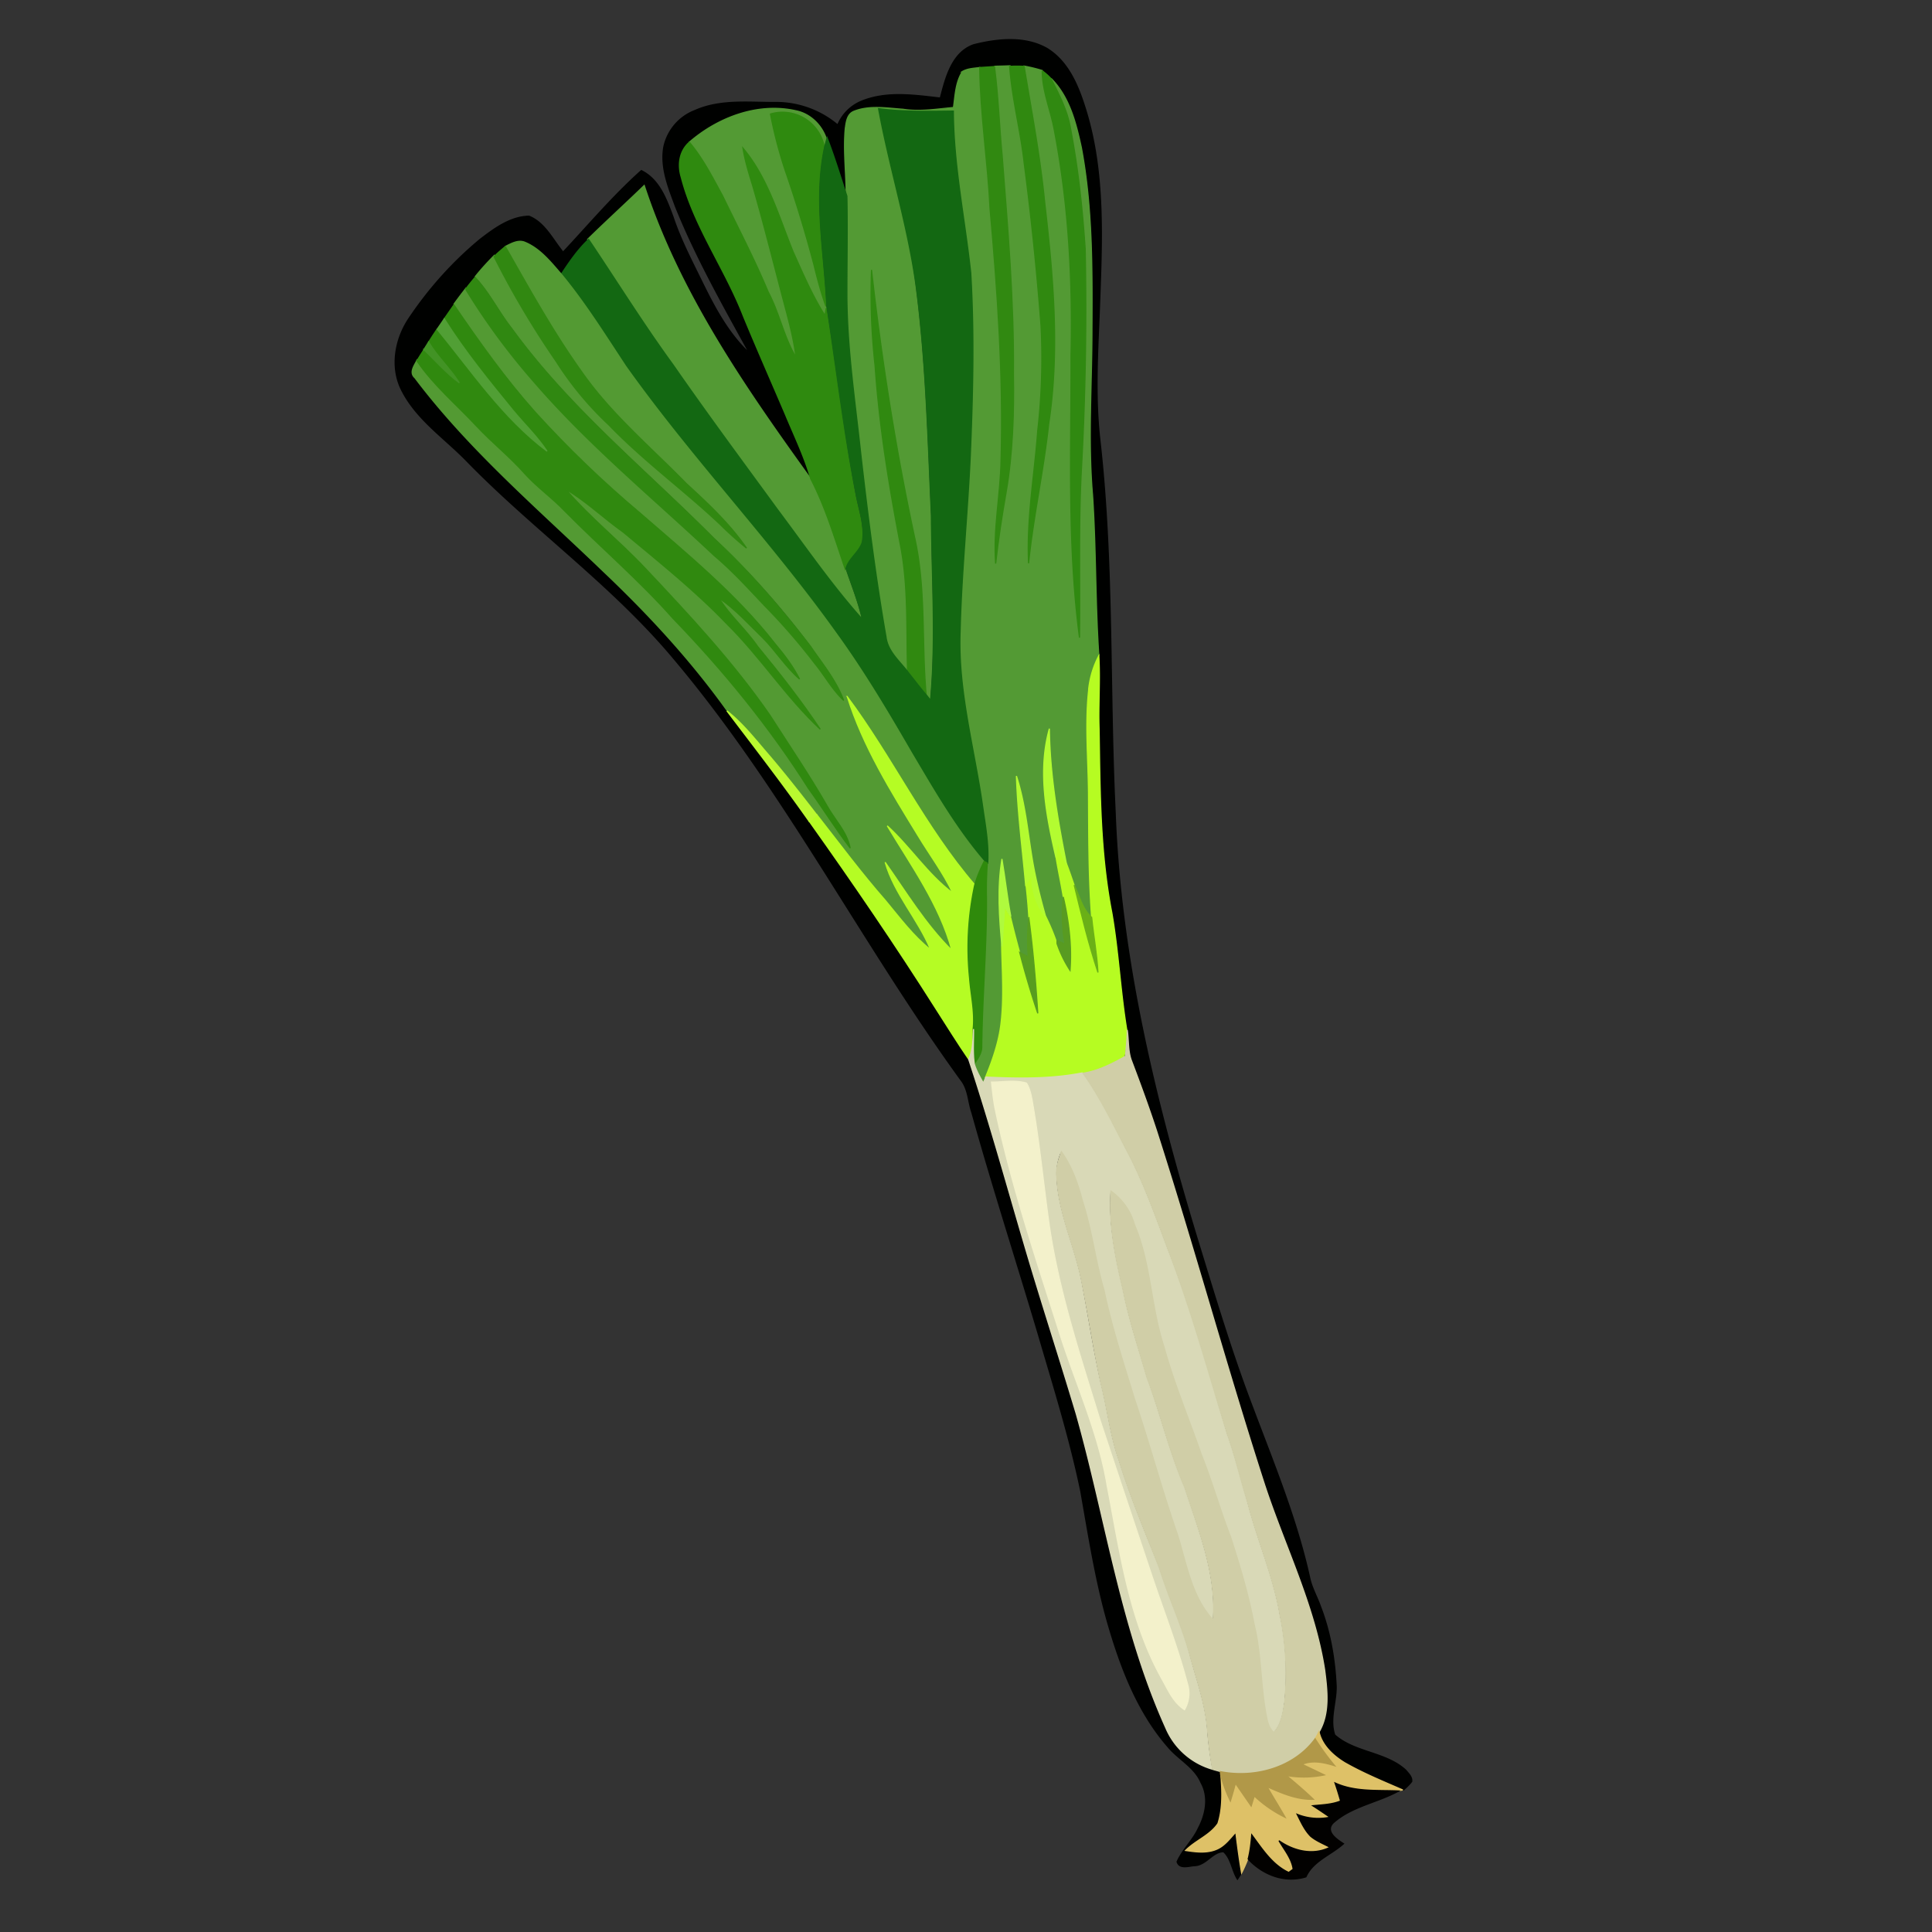 <svg xmlns="http://www.w3.org/2000/svg" width="20" height="20"><rect width="100%" height="100%" fill="#333333" stroke="none"/><g stroke-width=".394"><path d="M10.08.463c.246-.062.531-.092.761.04.218.135.32.383.393.616.211.669.172 1.38.147 2.074-.018.448-.046.899.003 1.346.147 1.286.098 2.58.16 3.869.055 1.506.414 2.981.85 4.417.177.577.349 1.156.564 1.72.22.587.463 1.17.598 1.78.021.107.077.202.113.304.102.263.15.546.163.828.003.165-.07.34-.015.503.208.184.53.175.736.365.027.034.067.067.061.117-.024.033-.055.06-.086.088-.202-.088-.408-.174-.6-.282-.12-.073-.237-.18-.268-.322.11-.193.083-.426.055-.638-.104-.678-.423-1.294-.628-1.942-.387-1.208-.721-2.43-1.11-3.638-.08-.245-.173-.487-.262-.73-.04-.098-.027-.205-.043-.31-.067-.405-.085-.816-.156-1.22-.123-.626-.123-1.264-.132-1.9-.01-.254.015-.508-.003-.763-.04-.552-.03-1.107-.064-1.66-.05-.573-.007-1.147-.007-1.72.004-.626.01-1.258-.11-1.878-.055-.254-.123-.527-.313-.715a.591.591 0 00-.092-.082.981.981 0 00-.187-.046h-.15c-.052 0-.105.003-.157.006-.052.003-.104.003-.153.009-.061.01-.126.01-.181.043-.074.11-.074.248-.092.374-.175.015-.35.046-.522.019-.165-.013-.343-.043-.503.018-.073.028-.083.113-.095.18-.024.234.01.47.01.703-.068-.202-.13-.405-.206-.604a.432.432 0 00-.313-.285c-.393-.09-.807.067-1.104.325-.105.092-.123.236-.083.365.132.515.454.95.644 1.442.138.34.288.675.433 1.012.092.22.199.439.263.669-.68-.945-1.362-1.917-1.724-3.037-.193.187-.392.368-.585.558a2.1 2.1 0 00-.28.356c-.107-.123-.214-.26-.37-.325-.071-.03-.145.012-.206.043-.04.03-.08.067-.117.104a2.62 2.62 0 00-.196.218c-.034.04-.065.08-.098.123-.04.055-.08.107-.123.162-.034.046-.068.095-.101.144-.025.034-.05.07-.074.108l-.086.132a1.818 1.818 0 00-.049.08c-.024.036-.049.073-.07.113-.028.055-.086.129-.022.184.561.742 1.28 1.353 1.951 2 .463.442.902.914 1.276 1.436.288.377.58.754.853 1.144.454.638.899 1.285 1.316 1.948.11.171.218.346.334.515.209.626.384 1.264.577 1.893.172.595.368 1.187.546 1.782.307 1.083.46 2.215.926 3.248a.747.747 0 00.476.427c.027.009.055.015.083.024l.003.028c.015.169.021.347-.031.51-.083.122-.23.174-.334.278.104.013.217.03.319-.012.086-.037.14-.114.2-.178.017.141.036.282.06.423-.012.016-.03.046-.043.065-.058-.092-.064-.212-.144-.285-.113 0-.178.138-.297.144-.062.003-.16.04-.184-.04.055-.126.162-.221.22-.347.077-.144.111-.325.028-.472-.067-.16-.233-.24-.34-.368-.322-.368-.497-.838-.63-1.301-.125-.442-.195-.899-.275-1.35-.114-.549-.282-1.086-.439-1.622-.227-.764-.472-1.522-.687-2.292-.04-.113-.037-.242-.114-.34-1.033-1.424-1.834-3.013-2.972-4.362-.638-.764-1.457-1.34-2.147-2.05-.227-.233-.512-.423-.666-.72-.126-.237-.077-.531.068-.749.205-.307.454-.586.739-.822.147-.113.313-.236.506-.24.163.065.245.24.353.372.267-.285.518-.583.81-.844.187.092.26.298.328.479.08.24.196.46.307.687.128.26.27.525.484.724-.273-.497-.552-.99-.764-1.515-.073-.197-.16-.405-.122-.62a.52.52 0 01.322-.377c.27-.12.57-.08.856-.083a.99.99 0 01.622.233.452.452 0 01.243-.245c.26-.108.546-.065.819-.034.055-.212.12-.473.346-.552z" fill="#000100" stroke="#000100" stroke-width=".012"/><path d="M9.96.742c.056-.034.12-.034.182-.043.006.488.083.972.11 1.46.077.865.138 1.73.114 2.598-.01.36-.086.715-.056 1.074.028-.246.062-.49.108-.736.07-.405.083-.82.077-1.23.006-.752-.059-1.5-.117-2.249-.03-.31-.04-.62-.08-.93.052-.002.104-.002.157-.005.021.337.11.665.147 1.003.08.561.129 1.125.175 1.69.012.359.009.718-.034 1.077-.03.457-.117.914-.095 1.377.052-.485.156-.96.208-1.442.117-.764.05-1.54-.042-2.3-.043-.47-.132-.936-.212-1.402.064.012.126.027.187.046 0 .214.089.41.126.62.15.766.19 1.548.172 2.33.006.973-.04 1.952.088 2.918.007-.592-.012-1.187.022-1.782.04-.746.052-1.491.037-2.24-.03-.42-.074-.84-.154-1.254-.033-.181-.12-.347-.199-.51.19.19.258.46.313.715.116.617.113 1.249.11 1.877 0 .574-.043 1.148.006 1.721.037.553.028 1.108.065 1.66a.912.912 0 00-.104.343c-.04.353-.003.71-.003 1.065.003.432 0 .868.033 1.3-.098-.088-.126-.22-.18-.334-.025-.07-.053-.144-.077-.215a7.493 7.493 0 01-.178-1.404c-.123.438-.031.901.067 1.334.025.135.052.27.074.405-.016.162-.012.328.018.49-.027-.015-.055-.027-.083-.04v.031a3.014 3.014 0 00-.113-.273 4.827 4.827 0 01-.138-.589c-.05-.291-.074-.589-.166-.87.012.377.062.748.098 1.122.013.113.025.227.031.344-.015.134-.018.27-.006.404l-.09-.046c-.03-.122-.06-.245-.094-.368-.037-.2-.058-.398-.092-.595-.05.3-.028.605.003.908.006.261.024.525-.006.785a2.038 2.038 0 01-.163.568l-.027.061c-.034-.064-.071-.125-.092-.193.036-.058.082-.116.08-.187.005-.512.054-1.022.048-1.534-.003-.12 0-.242.01-.362.015-.2-.025-.392-.053-.589-.089-.601-.257-1.196-.233-1.81.016-.604.077-1.205.105-1.81.03-.631.043-1.266.006-1.901-.062-.559-.178-1.11-.181-1.675-.258.003-.516.009-.773-.025.113.62.306 1.227.38 1.853.101.782.12 1.574.157 2.362.003.638.049 1.28-.01 1.914-.009-.009-.024-.034-.033-.043-.053-.552 0-1.113-.123-1.656a28.164 28.164 0 01-.445-2.764c-.01.331-.006.663.037.994.043.626.144 1.248.264 1.862.083.435.061.88.073 1.322-.086-.117-.214-.218-.233-.371A31.082 31.082 0 018.9 4.687c-.058-.55-.14-1.095-.14-1.648-.004-.334.005-.671 0-1.006 0-.233-.031-.469-.01-.702.01-.068.018-.154.095-.181.16-.062.338-.03.503-.019.175.028.35-.003.522-.018.018-.123.021-.26.092-.371zM7.136 1.472c.297-.258.711-.414 1.104-.325.147.03.264.144.313.285-.006.018-.016.058-.022.08a.44.44 0 00-.555-.328c.04.199.086.395.153.589.114.316.203.64.295.966.037.147.07.294.126.438l.003.016-.013.077c-.131-.206-.23-.433-.328-.657-.15-.368-.26-.767-.521-1.077.024.132.064.261.101.39.114.39.212.785.316 1.18.052.197.11.394.132.596-.129-.212-.175-.46-.288-.678-.142-.34-.313-.666-.473-.997-.101-.193-.202-.39-.343-.555zM6.083 2.478c.194-.19.393-.371.586-.558.365 1.116 1.043 2.092 1.724 3.037.154.294.246.616.356.932.058.175.129.347.169.528-.316-.356-.586-.746-.871-1.126-.365-.503-.737-1-1.09-1.51-.306-.426-.58-.87-.874-1.303z" fill="#539a34" stroke="#539a34" stroke-width=".012"/><path d="M7.976 1.18a.44.44 0 01.555.329c-.12.549-.006 1.11.019 1.662-.052-.144-.09-.291-.126-.438a13.469 13.469 0 00-.295-.967 4.695 4.695 0 01-.153-.585zM7.053 1.837c-.04-.129-.022-.273.083-.365.14.166.239.362.343.552.16.331.331.657.473.997.116.218.162.466.288.678-.025-.202-.08-.399-.132-.595-.104-.393-.202-.788-.316-1.181-.04-.129-.08-.258-.101-.39.26.31.371.709.521 1.077.101.224.197.45.328.656l.013-.076c.101.644.178 1.294.3 1.935.031.163.092.326.065.491-.034.104-.138.166-.169.273-.107-.313-.202-.635-.356-.932-.067-.233-.172-.448-.264-.67-.144-.337-.291-.67-.432-1.011-.19-.491-.512-.927-.644-1.439z" fill="#2f8a0f" stroke="#2f8a0f" stroke-width=".012"/><path d="M10.142.699l.153-.01c.04.307.05.62.08.93.058.749.123 1.497.116 2.249.007.41-.006.825-.076 1.23-.043.245-.08.487-.108.736-.027-.359.05-.715.056-1.074.024-.868-.037-1.736-.114-2.598-.024-.49-.101-.975-.107-1.463z" fill="#318911" stroke="#318911" stroke-width=".012"/><path d="M10.452.687c.049-.003.1-.003.15 0 .077.466.166.93.212 1.402.088.76.159 1.536.042 2.3-.052.485-.159.96-.208 1.442-.022-.46.061-.917.095-1.377a6.64 6.64 0 00.034-1.077 31.226 31.226 0 00-.175-1.69c-.037-.335-.126-.663-.15-1zM9.059 3.788a6.716 6.716 0 01-.037-.994c.104.926.249 1.85.445 2.764.123.543.07 1.104.123 1.656l-.194-.239c-.015-.442.01-.886-.073-1.322-.12-.62-.221-1.24-.264-1.865z" fill="#308910" stroke="#308910" stroke-width=".012"/><path d="M10.789.733a.591.591 0 01.092.082c.083.163.169.329.2.51.08.414.125.834.153 1.254.015.746.003 1.494-.037 2.24-.034.592-.015 1.187-.022 1.782-.128-.966-.085-1.945-.088-2.917.018-.78-.025-1.565-.172-2.332-.037-.208-.126-.405-.126-.62z" fill="#308911" stroke="#308911" stroke-width=".012"/><path d="M9.096 1.125c.257.034.515.028.773.025.003.564.12 1.116.18 1.675.038.632.022 1.267-.005 1.902-.028.604-.09 1.205-.105 1.81-.024.613.148 1.208.233 1.81.028.196.065.389.053.588a.119.119 0 01-.034-.018c-.295-.344-.519-.736-.749-1.123a14.032 14.032 0 00-.782-1.24c-.68-.953-1.497-1.803-2.175-2.76-.214-.325-.423-.656-.672-.96.083-.126.17-.252.28-.356.291.433.567.877.874 1.298.353.509.724 1.009 1.089 1.509.285.38.555.773.871 1.126-.04-.181-.11-.353-.169-.528.031-.107.138-.169.169-.273.028-.166-.034-.328-.064-.49-.126-.642-.203-1.292-.301-1.936l-.003-.016c-.025-.552-.141-1.113-.019-1.662.007-.019.016-.059.022-.08.077.2.138.402.205.604.007.335 0 .672 0 1.006 0 .553.083 1.099.142 1.648.073.64.153 1.279.263 1.91.019.154.148.255.234.372.064.08.125.162.193.24.009.011.024.033.034.042.058-.638.012-1.276.009-1.914-.037-.788-.055-1.58-.157-2.362-.083-.62-.276-1.227-.39-1.847z" fill="#136812" stroke="#136812" stroke-width=".012"/><path d="M5.23 2.552c.062-.031.136-.074.206-.043.154.064.264.202.371.325.249.3.457.635.672.96.681.957 1.494 1.807 2.175 2.76.288.397.537.817.782 1.24.23.387.454.78.749 1.123-.04.08-.07.162-.095.245-.513-.598-.85-1.322-1.323-1.95.163.515.454.978.737 1.435.12.2.257.386.359.595-.261-.196-.44-.475-.678-.696.248.414.54.816.668 1.288-.27-.27-.469-.601-.69-.911.095.331.34.589.47.905-.181-.144-.32-.331-.467-.51-.251-.285-.478-.591-.711-.889-.166-.212-.329-.423-.503-.626-.135-.156-.264-.322-.427-.45-.374-.522-.81-.994-1.276-1.436-.672-.647-1.39-1.258-1.954-2.006-.064-.056-.003-.13.022-.184.171.254.41.457.62.677.156.172.34.316.496.491.126.138.28.249.411.384.371.377.773.718 1.123 1.113.521.54 1 1.126 1.402 1.761.147.202.279.417.432.617-.034-.17-.162-.295-.242-.442-.184-.322-.396-.626-.592-.939-.38-.543-.831-1.027-1.282-1.509-.267-.285-.574-.528-.829-.825.215.129.396.3.596.445.365.306.742.607 1.073.95.347.341.61.755.966 1.09-.199-.298-.42-.58-.647-.856-.123-.178-.288-.32-.402-.503.169.116.31.27.454.414.135.135.237.3.38.426a2.143 2.143 0 00-.25-.365c-.406-.515-.915-.932-1.406-1.359a11.148 11.148 0 01-1.08-1.04 10.55 10.55 0 01-.84-1.11c.04-.055.08-.108.123-.163.208.335.441.657.702.954.568.66 1.242 1.212 1.874 1.807.19.156.353.34.522.518.178.194.356.387.515.596.101.125.181.27.3.383-.076-.209-.22-.377-.343-.561a8.44 8.44 0 00-1-1.117c-.708-.712-1.5-1.353-2.092-2.172-.135-.172-.23-.374-.38-.53.061-.077.129-.15.196-.218.193.374.399.742.641 1.089.147.245.34.46.543.656.356.371.776.675 1.15 1.028.09.086.178.172.277.248-.172-.251-.4-.463-.623-.668-.368-.378-.78-.721-1.083-1.157-.294-.402-.54-.847-.791-1.288z" fill="#539a33" stroke="#539a33" stroke-width=".012"/><path d="M5.114 2.656c.037-.037.077-.07.117-.104.251.441.497.886.791 1.297.304.436.715.78 1.083 1.157.224.205.45.417.623.668a3.54 3.54 0 01-.276-.248c-.375-.353-.792-.656-1.15-1.028a3.36 3.36 0 01-.544-.656 9.194 9.194 0 01-.644-1.086z" fill="#318811" stroke="#318811" stroke-width=".012"/><path d="M4.82 2.993c.03-.04.064-.082.098-.122.15.16.245.359.38.53.595.82 1.384 1.46 2.092 2.172.368.34.696.721 1 1.117.123.18.267.353.344.561-.12-.113-.197-.258-.3-.383a6.341 6.341 0 00-.516-.595c-.169-.178-.335-.362-.522-.519-.632-.595-1.306-1.147-1.874-1.807a6.948 6.948 0 01-.702-.954z" fill="#308811" stroke="#308811" stroke-width=".012"/><path d="M4.599 3.3l.1-.144c.262.383.532.764.841 1.11.338.372.697.718 1.08 1.04.491.427 1.003.844 1.405 1.36.095.113.184.23.252.364-.144-.125-.246-.291-.38-.426-.148-.144-.286-.298-.455-.414.114.184.28.325.402.503.227.276.448.558.647.856-.355-.332-.62-.749-.966-1.09-.331-.346-.705-.643-1.073-.95-.203-.144-.384-.32-.596-.445.255.298.562.54.829.825.454.482.905.966 1.282 1.51.2.312.408.619.592.938.08.147.208.27.242.442-.153-.2-.285-.414-.432-.617-.402-.635-.88-1.22-1.402-1.76-.35-.396-.755-.74-1.123-1.114-.129-.135-.285-.245-.41-.383-.154-.175-.338-.32-.498-.491-.208-.224-.448-.424-.62-.678.022-.04.047-.077.071-.114.12.117.23.246.368.344-.095-.15-.227-.27-.319-.423.028-.046.058-.09.086-.132.359.438.681.92 1.138 1.263-.101-.153-.233-.279-.35-.42-.248-.31-.5-.616-.711-.954z" fill="#30890f" stroke="#30890f" stroke-width=".012"/><path d="M4.599 3.3c.211.335.463.644.714.951.117.141.249.267.35.42-.457-.343-.779-.825-1.138-1.263.025-.037.05-.071.074-.108z" fill="#519f35" stroke="#519f35" stroke-width=".012"/><path d="M4.387 3.62l.05-.08c.091.153.223.272.318.423-.135-.098-.245-.227-.368-.344z" fill="#429325" stroke="#429325" stroke-width=".012"/><path d="M11.27 7.132a.97.97 0 01.105-.344c.015.255-.006.51.003.764.01.635.01 1.273.132 1.899.07.404.089.816.156 1.22 0 .09-.012.181-.03.267a1.428 1.428 0 01-.439.175c-.328.065-.663.058-.997.043.074-.18.141-.371.163-.567.03-.261.012-.525.006-.786.009-.138.021-.273.027-.41l.065.1c.03.123.061.246.095.369.055.211.116.423.187.632-.025-.332-.05-.663-.092-.991a6.491 6.491 0 00-.03-.344c.02-.034.042-.064.064-.098a.653.653 0 00.144.433c.043.088.08.177.113.273.031.098.08.193.135.279a2.544 2.544 0 00-.07-.761c-.022-.135-.052-.27-.074-.405.006-.064.016-.126.022-.19a.66.66 0 00.089.26c.027.071.052.145.076.215.074.304.15.608.246.905-.01-.193-.046-.38-.065-.57-.033-.433-.03-.868-.033-1.301-.004-.359-.037-.715.003-1.067z" fill="#b6fc22" stroke="#b6fc22" stroke-width=".012"/><path d="M8.77 7.211c.47.63.807 1.353 1.323 1.951-.074.316-.08.641-.052.963.012.175.055.35.036.528-.003.104-.003.215-.049.313-.116-.169-.224-.344-.334-.515-.42-.663-.862-1.31-1.316-1.948.024-.025.052-.046.077-.07.233.297.46.603.711.889.148.178.286.365.467.509-.13-.316-.375-.574-.47-.905.218.31.417.641.69.911-.128-.472-.42-.874-.668-1.288.239.218.417.5.678.696-.099-.209-.24-.396-.36-.595-.282-.46-.57-.923-.732-1.439z" fill="#b5fc24" stroke="#b5fc24" stroke-width=".012"/><path d="M7.525 7.359c.163.128.292.294.427.45.174.203.34.415.503.626a1.603 1.603 0 00-.077.07c-.273-.389-.565-.766-.853-1.146z" fill="#baf930" stroke="#baf930" stroke-width=".012"/><path d="M10.863 7.543c.006.475.086.941.178 1.405a.712.712 0 01-.09-.261c-.006.064-.015.126-.02.19-.1-.433-.191-.893-.068-1.334z" fill="#b3fc31" stroke="#b3fc31" stroke-width=".012"/><path d="M10.522 8.033c.092.283.117.58.166.872.034.199.083.395.138.589a.653.653 0 01-.144-.433c-.022.03-.043.064-.065.098-.034-.377-.083-.748-.095-1.126z" fill="#b3fb30" stroke="#b3fb30" stroke-width=".012"/><path d="M10.372 8.892c.034.2.055.4.092.595l-.065-.1c-.006.137-.018.272-.027.41-.028-.297-.05-.604 0-.905z" fill="#affa3e" stroke="#affa3e" stroke-width=".012"/><path d="M10.188 8.917l.033.018c-.009.12-.012.243-.009.362.003.512-.043 1.022-.049 1.534.003.07-.043.132-.08.187-.018-.123-.006-.245-.009-.365.019-.178-.024-.353-.037-.528a3.077 3.077 0 01.053-.963c.024-.086.058-.165.098-.245z" fill="#2f8a0c" stroke="#2f8a0c" stroke-width=".012"/><path d="M11.12 9.162c.055.114.083.246.181.335.019.19.055.38.065.57-.098-.297-.172-.601-.246-.905z" fill="#6ab017" stroke="#6ab017" stroke-width=".012"/><path d="M11.007 9.285c.058.248.089.506.07.76a1.233 1.233 0 01-.135-.278v-.031c.028.012.056.024.083.04a1.649 1.649 0 01-.018-.491z" fill="#589b21" stroke="#589b21" stroke-width=".012"/><path d="M10.65 9.5c.044.328.072.66.093.99a9.297 9.297 0 01-.187-.631l.089.046c-.012-.135-.01-.27.006-.405z" fill="#579d1f" stroke="#579d1f" stroke-width=".012"/><path d="M10.028 10.966c.046-.098.043-.209.05-.313.002.123-.01.245.009.365.021.068.058.132.092.193l.027-.061c.331.015.669.021.997-.043.184.255.32.537.46.813.172.328.295.678.424 1.021.242.62.417 1.264.61 1.902.083.233.141.473.212.712.1.393.267.764.334 1.166.064.297.077.604.046.908-.015.107-.034.224-.11.303a.25.25 0 01-.071-.135c-.07-.325-.055-.665-.135-.987a7.464 7.464 0 00-.242-.9c-.11-.284-.194-.582-.307-.864-.129-.371-.282-.733-.387-1.114-.131-.41-.131-.859-.303-1.26a.626.626 0 00-.243-.344c-.024.35.05.696.13 1.034.06.303.159.598.245.895.14.375.23.767.39 1.135.143.445.33.9.294 1.375-.23-.243-.276-.592-.374-.896-.16-.463-.286-.936-.442-1.396-.11-.374-.233-.745-.316-1.129-.09-.3-.123-.616-.221-.914a1.548 1.548 0 00-.218-.512.563.563 0 00-.049.255c.015.38.19.723.26 1.095.068.35.12.705.2 1.055.068.264.095.537.187.794.117.378.27.743.418 1.11.098.31.239.602.319.918.067.252.16.503.177.767.01.135.028.267.053.399a.747.747 0 01-.476-.427c-.466-1.033-.62-2.165-.926-3.248-.178-.595-.371-1.184-.546-1.782-.184-.626-.36-1.264-.568-1.89m.236.236c.01.092.019.181.04.27.166.795.427 1.565.672 2.338.166.521.402 1.021.488 1.564.132.681.224 1.39.567 2.003.065.117.12.245.233.32a.333.333 0 00.031-.27c-.098-.363-.23-.713-.35-1.065-.187-.559-.374-1.117-.558-1.675-.205-.663-.423-1.328-.524-2.019-.059-.42-.099-.843-.172-1.26-.012-.068-.025-.141-.062-.2-.12-.03-.245-.009-.365-.006z" fill="#d9d9b7" stroke="#d9d9b7" stroke-width=".012"/><path d="M11.67 10.668c.015.105.006.212.042.31.092.243.181.485.261.73.387 1.206.72 2.43 1.11 3.638.21.648.525 1.264.63 1.942.027.212.055.445-.056.638-.012.025-.027.05-.04.074-.224.297-.626.408-.981.34-.028-.009-.056-.015-.083-.024a4.434 4.434 0 01-.052-.399c-.019-.264-.108-.515-.178-.767-.083-.313-.224-.607-.32-.917-.143-.368-.3-.73-.416-1.11-.092-.258-.12-.531-.188-.795-.076-.35-.128-.706-.199-1.055-.07-.368-.245-.715-.26-1.095-.01-.09.02-.172.048-.255.108.153.172.331.218.512.098.298.132.614.221.914.08.384.202.755.316 1.13.156.462.282.935.442 1.395.098.307.147.653.374.896.037-.479-.15-.93-.295-1.375-.159-.368-.248-.76-.39-1.135-.085-.297-.183-.592-.245-.895-.08-.338-.153-.684-.128-1.034a.626.626 0 01.242.344c.172.401.169.846.304 1.26.104.378.257.743.386 1.114.114.285.197.58.307.865.095.294.184.592.242.899.08.325.065.662.135.987.01.05.03.099.07.135.077-.082.093-.199.111-.303.03-.304.016-.61-.046-.908-.067-.402-.233-.773-.334-1.166-.074-.236-.129-.479-.212-.712-.196-.635-.371-1.279-.61-1.902-.13-.346-.252-.696-.424-1.021-.144-.276-.279-.558-.46-.813.157-.024.3-.098.439-.175.006-.086.018-.178.018-.267z" fill="#d0cea7" stroke="#d0cea7" stroke-width=".012"/><path d="M10.264 11.202c.12 0 .246-.024.362.01.037.058.05.131.062.199.073.417.113.84.172 1.26.1.69.319 1.353.524 2.019.184.558.371 1.117.558 1.675.12.353.255.702.35 1.064a.334.334 0 01-.03.27c-.117-.077-.17-.205-.234-.319-.343-.613-.435-1.322-.567-2.003-.09-.543-.322-1.043-.488-1.564-.245-.773-.506-1.543-.672-2.338-.018-.092-.027-.184-.037-.273z" fill="#f3f1cb" stroke="#f3f1cb" stroke-width=".012"/><path d="M13.614 18c.016-.025.028-.05.04-.074.03.141.147.249.267.322.193.11.399.194.601.282-.015 0-.03.007-.046.007-.22-.01-.45.015-.66-.083.019.061.04.122.059.187-.092.034-.193.04-.288.049.058.04.12.077.177.12a.588.588 0 01-.34-.031c.04.08.074.166.141.227.058.049.132.08.2.113-.175.09-.375.04-.528-.067.055.092.135.18.147.294l-.046.034c-.172-.077-.276-.242-.383-.39a1.422 1.422 0 01-.037.252c-.019.05-.04.098-.065.147-.024-.14-.043-.282-.06-.423-.062.068-.117.144-.2.178-.102.043-.215.028-.32.012.102-.104.252-.156.335-.279.052-.162.043-.34.03-.51.022.096.062.185.102.274l.052-.184c.052.08.107.16.163.236.009-.028.024-.08.033-.104.099.086.203.165.32.22-.062-.104-.126-.208-.188-.315.15.067.307.135.479.128-.09-.085-.184-.165-.28-.245.133.015.265.028.393-.006l-.23-.11c.11-.046.23-.019.338.015a1.844 1.844 0 01-.206-.276z" fill="#dec167" stroke="#dec167" stroke-width=".012"/><path d="M12.633 18.34c.355.07.76-.04.981-.34.062.098.129.19.203.279-.11-.034-.227-.061-.338-.015l.23.11a1.057 1.057 0 01-.392.006c.095.08.19.16.279.246-.169.006-.325-.062-.479-.13.062.108.126.21.187.317a1.288 1.288 0 01-.319-.221c-.009.024-.024.077-.033.104l-.163-.236c-.015.061-.034.123-.052.184a1.461 1.461 0 01-.101-.273z" fill="#b19848" stroke="#b19848" stroke-width=".012"/><path d="M13.82 18.457c.208.095.438.073.66.083-.222.122-.492.16-.682.334-.08.089.043.169.11.212-.128.116-.315.178-.389.343-.22.068-.448-.021-.598-.184.021-.083.03-.165.037-.251.107.144.211.31.383.39l.046-.034c-.015-.11-.092-.2-.147-.295.153.107.353.156.528.068-.068-.037-.142-.065-.2-.114-.064-.064-.101-.15-.14-.227a.59.59 0 00.34.03c-.059-.04-.117-.08-.178-.119.098-.01.196-.012.288-.049a3.334 3.334 0 00-.058-.187z" fill="#020100" stroke="#020100" stroke-width=".012"/></g></svg>